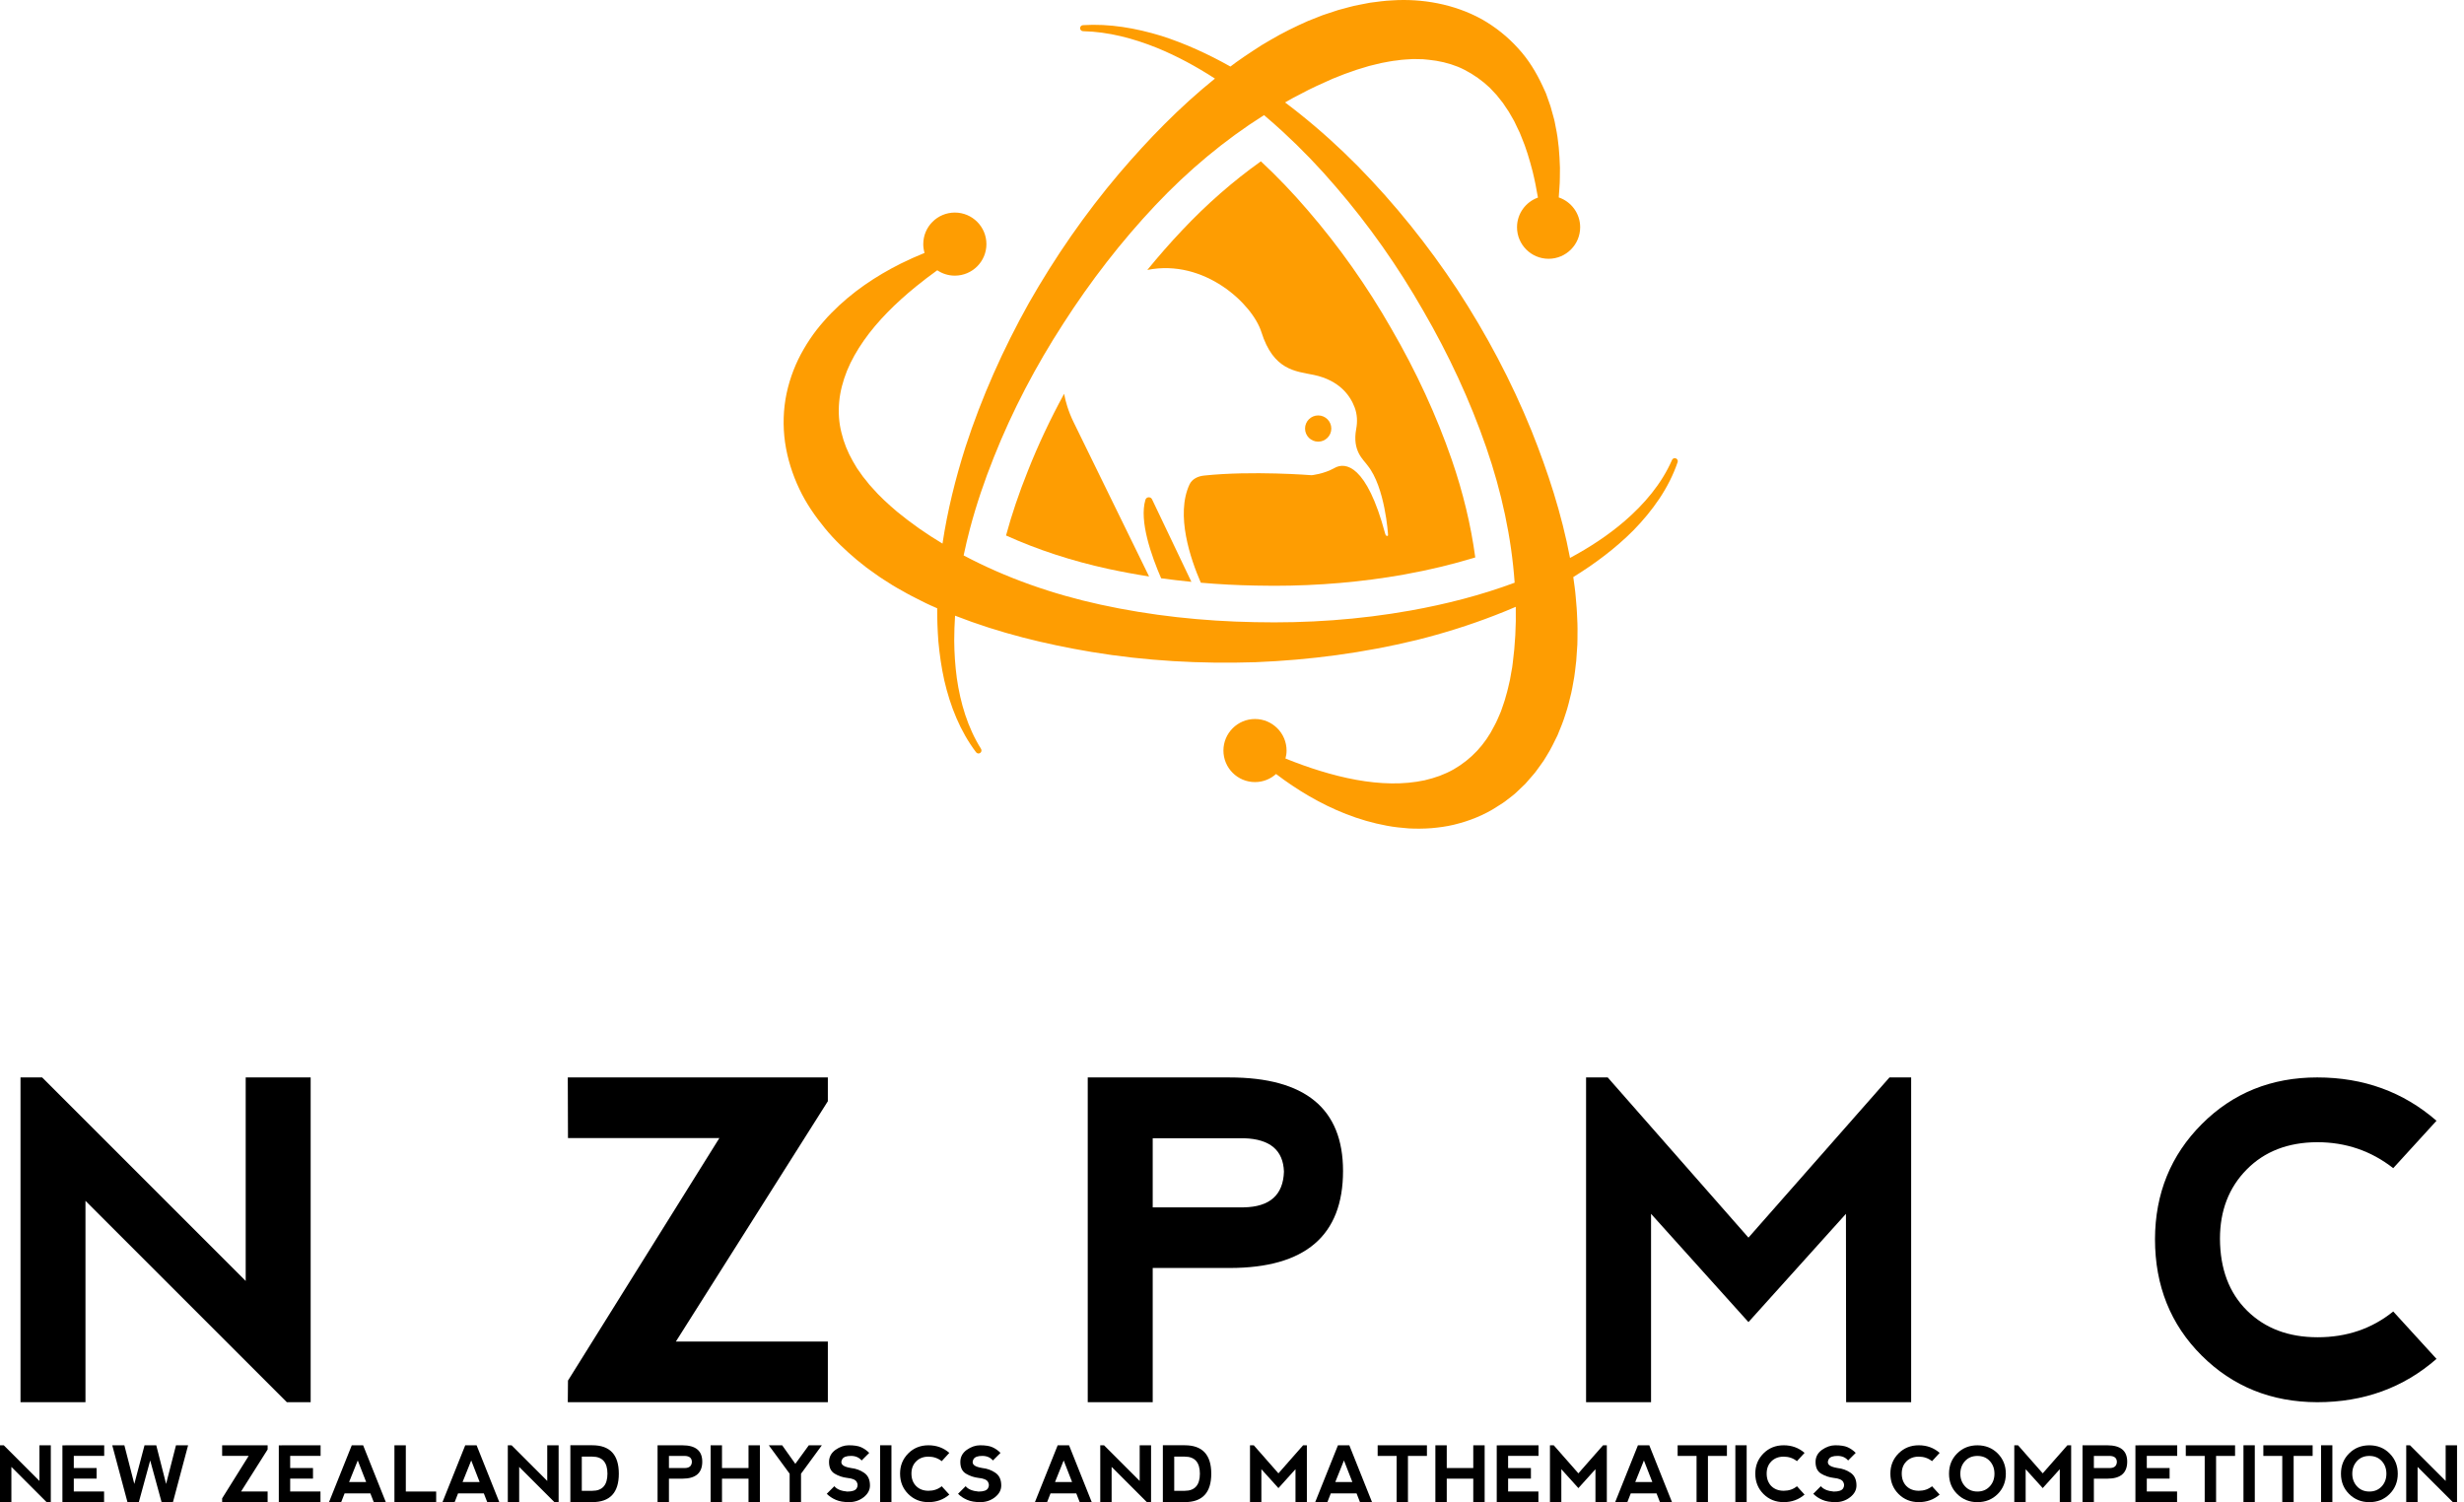 <svg width="269" height="164" viewBox="0 0 269 164" fill="none" xmlns="http://www.w3.org/2000/svg">
<path d="M153.997 66.654C148.387 67.66 142.673 68.052 136.991 67.924C131.305 67.82 125.639 67.213 120.137 66.01C114.89 64.868 109.796 63.078 105.202 60.638C105.406 59.667 105.634 58.7 105.886 57.745C106.589 55.085 107.477 52.477 108.497 49.928C110.524 44.819 113.099 39.929 116.082 35.327C119.045 30.709 122.408 26.359 126.138 22.404C129.705 18.622 133.712 15.27 137.998 12.57C138.698 13.161 139.386 13.768 140.062 14.391C142.101 16.269 144.024 18.27 145.823 20.375C149.442 24.566 152.637 29.12 155.376 33.917C158.147 38.695 160.482 43.708 162.266 48.873C163.929 53.687 165.013 58.688 165.357 63.618C161.682 64.984 157.855 65.963 153.997 66.654ZM182.97 50.048C182.806 49.976 182.61 50.052 182.538 50.215V50.219C181.391 52.836 179.504 55.041 177.364 56.891C175.545 58.456 173.522 59.775 171.402 60.913C170.491 56.092 168.979 51.478 167.2 47.032C165.005 41.615 162.266 36.466 159.103 31.62C155.916 26.791 152.285 22.265 148.239 18.142C146.211 16.089 144.064 14.152 141.809 12.354C141.309 11.954 140.805 11.567 140.293 11.184L141.125 10.712L141.993 10.261C143.136 9.642 144.308 9.118 145.472 8.603L146.351 8.255L146.791 8.08C146.939 8.024 147.087 7.976 147.235 7.924L148.119 7.612L149.002 7.345L149.446 7.209L149.886 7.101L150.774 6.885C151.362 6.781 151.953 6.646 152.533 6.594C153.121 6.498 153.693 6.486 154.272 6.446L155.128 6.462C155.196 6.462 155.272 6.458 155.34 6.466L155.548 6.486C155.688 6.502 155.828 6.514 155.968 6.526C157.079 6.634 158.155 6.885 159.171 7.293C160.182 7.716 161.122 8.299 162.002 9.014L162.646 9.582C162.841 9.793 163.033 10.005 163.241 10.217C163.349 10.317 163.437 10.432 163.529 10.552L163.805 10.9C163.897 11.016 163.997 11.128 164.085 11.251L164.337 11.631L164.589 12.006L164.717 12.198L164.833 12.398L165.301 13.209C165.441 13.488 165.572 13.78 165.708 14.064C165.776 14.207 165.852 14.347 165.916 14.495L166.096 14.943C166.604 16.129 166.976 17.403 167.316 18.701C167.548 19.64 167.736 20.599 167.9 21.57C166.568 22.049 165.616 23.315 165.616 24.809C165.616 26.711 167.16 28.253 169.063 28.253C170.963 28.253 172.51 26.711 172.51 24.809C172.51 23.295 171.53 22.013 170.171 21.554C170.199 21.214 170.215 20.879 170.243 20.539C170.307 19.808 170.291 19.073 170.303 18.33C170.259 16.852 170.155 15.346 169.835 13.848L169.727 13.285C169.691 13.093 169.631 12.905 169.583 12.722C169.479 12.35 169.383 11.97 169.271 11.599L168.879 10.484L168.779 10.205L168.659 9.933L168.407 9.386C167.732 7.936 166.88 6.506 165.732 5.271C164.605 4.017 163.253 2.938 161.758 2.092C158.727 0.426 155.216 -0.173 151.973 0.042C151.154 0.074 150.362 0.198 149.558 0.298C149.162 0.366 148.774 0.45 148.383 0.526L147.799 0.646L147.223 0.793C146.843 0.893 146.459 0.989 146.083 1.101L144.968 1.468C144.788 1.528 144.6 1.588 144.416 1.652L143.876 1.864L142.797 2.291C141.393 2.911 140.018 3.586 138.718 4.353C138.39 4.54 138.066 4.732 137.742 4.928L136.799 5.539C136.163 5.939 135.555 6.378 134.943 6.805C134.735 6.957 134.531 7.109 134.328 7.265C131.924 5.915 129.405 4.752 126.774 3.913C124.011 3.07 121.112 2.559 118.221 2.747C118.057 2.759 117.921 2.899 117.917 3.07C117.913 3.25 118.057 3.402 118.241 3.406C121.024 3.466 123.739 4.193 126.302 5.223C128.518 6.13 130.629 7.277 132.636 8.579C128.782 11.687 125.367 15.21 122.216 18.897C118.465 23.315 115.178 28.077 112.331 33.074C109.524 38.092 107.169 43.357 105.398 48.817C104.306 52.257 103.431 55.776 102.895 59.347C101.127 58.293 99.468 57.122 97.945 55.872C96.969 55.041 96.021 54.186 95.221 53.255C95.118 53.14 95.01 53.032 94.91 52.912L94.63 52.556L94.346 52.205L94.202 52.025L94.074 51.845L93.558 51.114L93.114 50.363C92.538 49.357 92.115 48.302 91.859 47.219C91.583 46.141 91.515 45.014 91.615 43.884C91.715 42.749 92.019 41.611 92.47 40.477C92.93 39.35 93.562 38.243 94.31 37.173C95.809 35.036 97.788 33.086 99.964 31.309C100.723 30.689 101.515 30.09 102.323 29.507C102.871 29.879 103.53 30.094 104.242 30.094C106.146 30.094 107.689 28.552 107.689 26.651C107.689 24.749 106.146 23.207 104.242 23.207C102.339 23.207 100.795 24.749 100.795 26.651C100.795 26.986 100.847 27.31 100.935 27.614C100.06 27.969 99.196 28.353 98.344 28.776C95.629 30.138 93.014 31.872 90.755 34.181C90.479 34.472 90.191 34.76 89.931 35.076C89.663 35.383 89.395 35.695 89.144 36.022C88.64 36.678 88.172 37.373 87.748 38.108C86.892 39.57 86.245 41.212 85.873 42.949C85.509 44.687 85.453 46.512 85.705 48.294C85.961 50.072 86.513 51.789 87.26 53.371C88.008 54.961 88.992 56.367 90.055 57.666C91.119 58.972 92.319 60.098 93.562 61.141L94.51 61.9C94.83 62.144 95.162 62.367 95.485 62.603C96.129 63.086 96.809 63.482 97.477 63.917C97.812 64.129 98.16 64.309 98.504 64.504C98.844 64.692 99.184 64.9 99.536 65.072C100.236 65.419 100.923 65.795 101.635 66.11C101.859 66.21 102.087 66.31 102.315 66.41C102.307 67.612 102.355 68.819 102.443 70.017C102.575 71.455 102.779 72.881 103.091 74.287C103.738 77.088 104.818 79.832 106.561 82.129C106.661 82.265 106.853 82.301 106.997 82.213C107.149 82.117 107.197 81.913 107.101 81.757C105.634 79.421 104.846 76.736 104.458 74.036C104.274 72.677 104.186 71.311 104.174 69.941C104.178 69.034 104.206 68.124 104.266 67.217C109.125 69.122 114.131 70.333 119.145 71.175C125.079 72.162 131.073 72.49 137.031 72.298C142.98 72.062 148.906 71.279 154.688 69.869C157.571 69.15 160.418 68.259 163.189 67.185C163.957 66.889 164.725 66.578 165.481 66.25C165.524 68.343 165.409 70.405 165.149 72.39C165.129 72.546 165.113 72.701 165.089 72.857L165.005 73.313C164.945 73.616 164.905 73.924 164.845 74.224C164.705 74.819 164.581 75.422 164.405 75.989C164.261 76.58 164.037 77.12 163.857 77.679C163.621 78.206 163.417 78.757 163.137 79.245C162.122 81.286 160.618 82.888 158.707 83.99C158.227 84.266 157.719 84.494 157.187 84.698C156.656 84.893 156.104 85.053 155.532 85.189C154.38 85.433 153.161 85.548 151.901 85.528C149.374 85.496 146.739 84.969 144.132 84.166C142.865 83.779 141.597 83.319 140.337 82.812C140.413 82.536 140.457 82.245 140.457 81.941C140.457 80.044 138.91 78.498 137.011 78.498C135.107 78.498 133.564 80.044 133.564 81.941C133.564 83.843 135.107 85.385 137.011 85.385C137.894 85.385 138.702 85.049 139.31 84.502C140.453 85.373 141.653 86.18 142.917 86.915C145.476 88.397 148.303 89.583 151.413 90.15C152.185 90.298 152.985 90.378 153.789 90.442C154.596 90.486 155.416 90.478 156.244 90.418C157.071 90.346 157.907 90.238 158.735 90.038C159.563 89.835 160.382 89.583 161.182 89.247C161.978 88.912 162.761 88.524 163.485 88.037L164.037 87.686C164.229 87.574 164.389 87.43 164.565 87.298L165.085 86.899C165.253 86.763 165.429 86.631 165.58 86.475C165.9 86.18 166.212 85.876 166.524 85.572L167.376 84.594C167.524 84.434 167.652 84.262 167.776 84.09L168.152 83.571C168.276 83.395 168.407 83.224 168.523 83.048L168.855 82.508C169.315 81.785 169.663 81.034 170.035 80.283C170.347 79.524 170.671 78.757 170.903 77.983C171.174 77.212 171.342 76.428 171.538 75.65C171.626 75.258 171.694 74.867 171.762 74.479L171.866 73.892C171.898 73.696 171.918 73.5 171.946 73.305L172.082 72.138L172.162 70.972L172.202 70.393C172.214 70.197 172.206 70.005 172.214 69.813L172.222 68.655C172.23 68.271 172.198 67.892 172.186 67.508C172.166 67.129 172.158 66.745 172.126 66.366L172.03 65.231L171.978 64.664L171.91 64.105C171.862 63.733 171.814 63.37 171.758 63.002C174.117 61.544 176.357 59.875 178.32 57.905C179.364 56.839 180.323 55.688 181.155 54.446C181.983 53.203 182.674 51.861 183.15 50.455C183.206 50.295 183.126 50.116 182.97 50.048Z" fill="#FE9D02"/>
<path d="M125.05 54.562C124.346 56.867 125.706 60.694 126.765 63.135C127.853 63.287 128.957 63.411 130.068 63.523L125.77 54.511C125.618 54.195 125.15 54.227 125.05 54.562Z" fill="#FE9D02"/>
<path d="M117.215 46.107C116.931 45.532 116.703 44.953 116.519 44.377C116.371 43.918 116.259 43.455 116.171 42.991C114.66 45.763 113.332 48.58 112.213 51.412C111.245 53.821 110.445 56.197 109.83 58.462C113.276 60.02 117.019 61.243 120.99 62.11C122.449 62.425 123.937 62.701 125.448 62.937C123.077 58.087 118.806 49.355 117.215 46.107Z" fill="#FE9D02"/>
<path d="M145.342 46.788C145.342 45.997 144.698 45.354 143.911 45.354C143.119 45.354 142.475 45.997 142.475 46.788C142.475 47.579 143.119 48.218 143.911 48.218C144.698 48.218 145.342 47.579 145.342 46.788Z" fill="#FE9D02"/>
<path d="M158.487 50.176C156.823 45.367 154.616 40.569 151.917 35.923L151.905 35.9C149.254 31.258 146.187 26.912 142.784 22.973C141.161 21.075 139.442 19.278 137.654 17.612C134.623 19.769 131.736 22.294 129.049 25.146C127.746 26.524 126.482 27.97 125.255 29.472C131.5 28.218 136.747 33.203 137.706 36.247C139.022 40.425 141.409 40.521 143.44 40.933C146.239 41.528 147.403 43.19 147.887 44.472C148.17 45.219 148.21 46.03 148.063 46.813C147.599 49.258 148.862 50.181 149.29 50.804C151.217 53.172 151.537 58.318 151.537 58.425C151.537 58.529 151.301 58.609 151.217 58.246C149.198 50.732 146.875 50.42 145.695 51.091C144.516 51.758 143.192 51.882 143.192 51.882C143.192 51.882 136.703 51.363 131.44 51.922C130.773 51.994 130.137 52.294 129.857 52.901C128.322 56.224 129.977 61.042 131.097 63.618C133.06 63.79 135.055 63.894 137.078 63.93C137.742 63.946 138.414 63.954 139.074 63.954C143.944 63.954 148.73 63.539 153.289 62.724C156.028 62.232 158.627 61.605 161.058 60.858C160.586 57.347 159.726 53.768 158.487 50.176Z" fill="#FE9D02"/>
<path d="M2.238 153.087V117.63H4.6L26.823 139.849V117.63H33.915V153.087H31.317L9.331 131.104V153.087H2.238Z" fill="black"/>
<path d="M90.378 153.087H61.987L62.008 150.725L78.535 124.249H62.008L61.987 117.63H90.378V120.228L73.784 146.468H90.378V153.087Z" fill="black"/>
<path d="M125.844 131.814H135.771C138.625 131.767 140.09 130.464 140.171 127.914C140.09 125.579 138.652 124.365 135.845 124.27H125.844V131.814ZM118.751 153.088V117.631H134.212C142.486 117.631 146.622 121.032 146.622 127.84C146.622 134.904 142.492 138.433 134.239 138.433H125.844V153.088H118.751Z" fill="black"/>
<path d="M173.155 153.087V117.63H175.517L190.883 135.119L206.277 117.63H208.645V153.087H201.546L201.526 132.521L190.883 144.343L180.248 132.521V153.087H173.155Z" fill="black"/>
<path d="M240.361 147.993C236.966 144.612 235.266 140.375 235.266 135.288C235.279 130.308 236.986 126.118 240.374 122.724C243.762 119.331 247.959 117.63 252.974 117.63C258.035 117.63 262.374 119.209 265.998 122.36L261.274 127.535C258.858 125.646 256.098 124.701 252.974 124.701C249.788 124.715 247.224 125.707 245.28 127.677C243.33 129.647 242.358 132.171 242.358 135.241C242.372 138.533 243.357 141.151 245.314 143.088C247.271 145.024 249.836 145.996 253.021 145.996C256.206 145.996 258.953 145.058 261.274 143.182L265.998 148.357C262.388 151.515 258.049 153.087 252.974 153.087C247.959 153.073 243.755 151.373 240.361 147.993Z" fill="black"/>
<path d="M0 163.997V157.79H0.412L4.306 161.683V157.79H5.547V163.997H5.088L1.242 160.151V163.997H0Z" fill="black"/>
<path d="M6.814 163.997V157.796L11.376 157.79V158.95H8.056V160.273H10.546V161.426H8.056V162.837H11.363V163.997H6.814Z" fill="black"/>
<path d="M16.398 159.447L15.157 163.994H13.915L12.255 157.793H13.578L14.664 162.01L15.778 157.793H17.06L18.133 162.01L19.213 157.793H20.535L18.882 163.994H17.64L16.398 159.447Z" fill="black"/>
<path d="M29.218 163.997H24.251V163.585L27.146 158.95H24.251V157.79H29.218V158.248L26.316 162.837H29.218V163.997Z" fill="black"/>
<path d="M30.438 163.997V157.796L35 157.79V158.95H31.68V160.273H34.17V161.426H31.68V162.837H34.987V163.997H30.438Z" fill="black"/>
<path d="M39.057 159.447L38.112 161.801H39.975L39.057 159.447ZM35.919 163.994L38.403 157.793H39.644L42.121 163.994H40.805L40.434 163.043H37.62L37.249 163.994H35.919Z" fill="black"/>
<path d="M44.304 157.792V162.839H47.618V163.999H43.062V157.792H44.304Z" fill="black"/>
<path d="M51.445 159.447L50.5 161.801H52.362L51.445 159.447ZM48.307 163.994L50.79 157.793H52.032L54.509 163.994H53.193L52.821 163.043H50.007L49.636 163.994H48.307Z" fill="black"/>
<path d="M55.439 163.997V157.79H55.85L59.744 161.683V157.79H60.986V163.997H60.527L56.68 160.151V163.997H55.439Z" fill="black"/>
<path d="M64.663 162.76C65.763 162.76 66.316 162.133 66.316 160.891C66.316 159.657 65.763 159.029 64.663 159.029H63.516V162.76H64.663ZM62.267 163.995V157.788H64.663C66.593 157.788 67.558 158.827 67.558 160.891C67.558 162.963 66.593 163.995 64.663 163.995H62.267Z" fill="black"/>
<path d="M73.03 160.275H74.764C75.264 160.268 75.52 160.038 75.534 159.593C75.52 159.182 75.271 158.972 74.778 158.952H73.03V160.275ZM71.788 163.999V157.792H74.495C75.945 157.792 76.668 158.385 76.668 159.58C76.668 160.814 75.945 161.435 74.501 161.435H73.03V163.999H71.788Z" fill="black"/>
<path d="M77.58 163.997V157.79H78.822V160.273H81.717V157.79H82.959V163.99L81.717 163.997V161.433H78.822V163.997H77.58Z" fill="black"/>
<path d="M83.933 157.792H85.391L86.828 159.816L88.299 157.792H89.723L87.449 160.895V163.999H86.207V160.895L83.933 157.792Z" fill="black"/>
<path d="M94.004 157.999C94.321 158.14 94.618 158.343 94.895 158.62L94.065 159.449C93.788 159.119 93.403 158.95 92.904 158.95C92.411 158.95 92.094 159.065 91.953 159.301C91.817 159.537 91.817 159.74 91.953 159.902C92.094 160.07 92.411 160.192 92.904 160.273C93.43 160.327 93.91 160.502 94.335 160.792C94.76 161.082 94.976 161.541 94.976 162.175C94.976 162.675 94.746 163.1 94.294 163.457C93.835 163.815 93.302 163.997 92.695 163.997C92.121 163.997 91.635 163.916 91.251 163.747C90.866 163.585 90.535 163.363 90.259 163.086L91.089 162.256C91.359 162.594 91.831 162.783 92.492 162.843C93.046 162.843 93.39 162.722 93.525 162.486C93.66 162.256 93.66 162.02 93.525 161.784C93.39 161.548 93.046 161.406 92.492 161.352C91.993 161.291 91.541 161.143 91.129 160.893C90.711 160.644 90.508 160.219 90.508 159.611C90.508 159.065 90.745 158.626 91.21 158.289C91.683 157.958 92.168 157.79 92.661 157.79C93.242 157.79 93.687 157.857 94.004 157.999Z" fill="black"/>
<path d="M96.085 157.789H97.321V163.997H96.085V157.789Z" fill="black"/>
<path d="M99.153 163.106C98.559 162.513 98.262 161.77 98.262 160.88C98.262 160.009 98.559 159.281 99.153 158.68C99.746 158.087 100.482 157.79 101.359 157.79C102.243 157.79 103.006 158.066 103.64 158.62L102.81 159.524C102.392 159.193 101.906 159.031 101.359 159.031C100.806 159.031 100.354 159.207 100.016 159.551C99.672 159.895 99.504 160.333 99.504 160.873C99.504 161.453 99.679 161.905 100.023 162.25C100.361 162.587 100.813 162.756 101.366 162.756C101.926 162.756 102.405 162.594 102.81 162.263L103.64 163.174C103.006 163.72 102.25 163.997 101.359 163.997C100.482 163.997 99.746 163.7 99.153 163.106Z" fill="black"/>
<path d="M108.337 157.999C108.655 158.14 108.952 158.343 109.228 158.62L108.398 159.449C108.122 159.119 107.737 158.95 107.237 158.95C106.745 158.95 106.428 159.065 106.286 159.301C106.151 159.537 106.151 159.74 106.286 159.902C106.428 160.07 106.745 160.192 107.237 160.273C107.764 160.327 108.243 160.502 108.668 160.792C109.093 161.082 109.309 161.541 109.309 162.175C109.309 162.675 109.08 163.1 108.628 163.457C108.169 163.815 107.636 163.997 107.028 163.997C106.455 163.997 105.969 163.916 105.584 163.747C105.199 163.585 104.869 163.363 104.592 163.086L105.422 162.256C105.692 162.594 106.164 162.783 106.826 162.843C107.379 162.843 107.723 162.722 107.858 162.486C107.993 162.256 107.993 162.02 107.858 161.784C107.723 161.548 107.379 161.406 106.826 161.352C106.333 161.291 105.874 161.143 105.463 160.893C105.044 160.644 104.842 160.219 104.842 159.611C104.842 159.065 105.078 158.626 105.544 158.289C106.016 157.958 106.502 157.79 106.995 157.79C107.575 157.79 108.02 157.857 108.337 157.999Z" fill="black"/>
<path d="M116.124 159.447L115.179 161.801H117.041L116.124 159.447ZM112.986 163.994L115.469 157.793H116.711L119.187 163.994H117.871L117.5 163.043H114.686L114.315 163.994H112.986Z" fill="black"/>
<path d="M120.117 163.997V157.79H120.528L124.422 161.683V157.79H125.664V163.997H125.205L121.358 160.151V163.997H120.117Z" fill="black"/>
<path d="M129.34 162.76C130.44 162.76 130.994 162.133 130.994 160.891C130.994 159.657 130.44 159.029 129.34 159.029H128.193V162.76H129.34ZM126.951 163.995V157.788H129.34C131.271 157.788 132.236 158.827 132.236 160.891C132.236 162.963 131.271 163.995 129.34 163.995H126.951Z" fill="black"/>
<path d="M136.465 163.997V157.79H136.877L139.569 160.853L142.262 157.79H142.674V163.997H141.432V160.401L139.569 162.465L137.707 160.401V163.997H136.465Z" fill="black"/>
<path d="M146.722 159.447L145.777 161.801H147.64L146.722 159.447ZM143.584 163.994L146.068 157.793H147.309L149.786 163.994H148.47L148.099 163.043H145.285L144.914 163.994H143.584Z" fill="black"/>
<path d="M155.781 157.792V158.952H153.709V163.999H152.474V158.952H150.402V157.792H155.781Z" fill="black"/>
<path d="M156.703 163.997V157.79H157.945V160.273H160.84V157.79H162.082V163.99L160.84 163.997V161.433H157.945V163.997H156.703Z" fill="black"/>
<path d="M163.402 163.997V157.796L167.964 157.79V158.95H164.644V160.273H167.134V161.426H164.644V162.837H167.951V163.997H163.402Z" fill="black"/>
<path d="M169.212 163.997V157.79H169.624L172.316 160.853L175.009 157.79H175.421V163.997H174.179V160.401L172.316 162.465L170.454 160.401V163.997H169.212Z" fill="black"/>
<path d="M179.47 159.447L178.525 161.801H180.388L179.47 159.447ZM176.332 163.994L178.816 157.793H180.057L182.534 163.994H181.218L180.847 163.043H178.033L177.662 163.994H176.332Z" fill="black"/>
<path d="M188.531 157.792V158.952H186.459V163.999H185.217V158.952H183.152V157.792H188.531Z" fill="black"/>
<path d="M189.452 157.789H190.687V163.997H189.452V157.789Z" fill="black"/>
<path d="M192.52 163.106C191.926 162.513 191.629 161.77 191.629 160.88C191.629 160.009 191.926 159.281 192.52 158.68C193.114 158.087 193.849 157.79 194.726 157.79C195.61 157.79 196.373 158.066 197.007 158.62L196.177 159.524C195.759 159.193 195.273 159.031 194.726 159.031C194.166 159.031 193.721 159.207 193.377 159.551C193.039 159.895 192.871 160.333 192.871 160.873C192.871 161.453 193.046 161.905 193.383 162.25C193.728 162.587 194.18 162.756 194.733 162.756C195.293 162.756 195.772 162.594 196.177 162.263L197.007 163.174C196.373 163.72 195.617 163.997 194.726 163.997C193.849 163.997 193.114 163.7 192.52 163.106Z" fill="black"/>
<path d="M201.702 157.999C202.02 158.14 202.316 158.343 202.593 158.62L201.763 159.449C201.486 159.119 201.102 158.95 200.602 158.95C200.11 158.95 199.792 159.065 199.651 159.301C199.516 159.537 199.516 159.74 199.651 159.902C199.792 160.07 200.11 160.192 200.602 160.273C201.129 160.327 201.608 160.502 202.033 160.792C202.458 161.082 202.674 161.541 202.674 162.175C202.674 162.675 202.445 163.1 201.986 163.457C201.534 163.815 201 163.997 200.393 163.997C199.819 163.997 199.334 163.916 198.949 163.747C198.564 163.585 198.234 163.363 197.957 163.086L198.787 162.256C199.064 162.594 199.529 162.783 200.191 162.843C200.744 162.843 201.088 162.722 201.223 162.486C201.358 162.256 201.358 162.02 201.223 161.784C201.088 161.548 200.744 161.406 200.191 161.352C199.698 161.291 199.239 161.143 198.827 160.893C198.409 160.644 198.207 160.219 198.207 159.611C198.207 159.065 198.443 158.626 198.908 158.289C199.381 157.958 199.867 157.79 200.359 157.79C200.94 157.79 201.385 157.857 201.702 157.999Z" fill="black"/>
<path d="M207.266 163.106C206.673 162.513 206.376 161.77 206.376 160.88C206.376 160.009 206.673 159.281 207.266 158.68C207.86 158.087 208.596 157.79 209.473 157.79C210.357 157.79 211.12 158.066 211.754 158.62L210.924 159.524C210.506 159.193 210.02 159.031 209.473 159.031C208.913 159.031 208.468 159.207 208.123 159.551C207.786 159.895 207.617 160.333 207.617 160.873C207.617 161.453 207.793 161.905 208.13 162.25C208.474 162.587 208.927 162.756 209.48 162.756C210.04 162.756 210.519 162.594 210.924 162.263L211.754 163.174C211.12 163.72 210.364 163.997 209.473 163.997C208.596 163.997 207.86 163.7 207.266 163.106Z" fill="black"/>
<path d="M215.883 162.839C216.43 162.839 216.882 162.651 217.226 162.279C217.571 161.908 217.739 161.443 217.739 160.896C217.739 160.343 217.571 159.877 217.226 159.506C216.882 159.135 216.43 158.953 215.877 158.953C215.33 158.953 214.878 159.135 214.534 159.506C214.19 159.877 214.014 160.343 214.014 160.896C214.014 161.443 214.19 161.908 214.534 162.279C214.878 162.651 215.33 162.839 215.883 162.839ZM213.663 163.103C213.069 162.509 212.779 161.773 212.779 160.896C212.779 160.012 213.069 159.277 213.663 158.683C214.257 158.089 214.999 157.793 215.877 157.793C216.761 157.793 217.503 158.089 218.097 158.683C218.684 159.277 218.981 160.012 218.981 160.896C218.981 161.773 218.684 162.516 218.097 163.109C217.503 163.703 216.761 164 215.877 164C214.999 164 214.257 163.696 213.663 163.103Z" fill="black"/>
<path d="M219.904 163.997V157.79H220.315L223.008 160.853L225.701 157.79H226.112V163.997H224.871V160.401L223.008 162.465L221.145 160.401V163.997H219.904Z" fill="black"/>
<path d="M228.593 160.275H230.335C230.834 160.268 231.09 160.038 231.104 159.593C231.09 159.182 230.834 158.972 230.348 158.952H228.593V160.275ZM227.352 163.999V157.792H230.058C231.509 157.792 232.231 158.385 232.231 159.58C232.231 160.814 231.509 161.435 230.065 161.435H228.593V163.999H227.352Z" fill="black"/>
<path d="M233.128 163.997V157.796L237.69 157.79V158.95H234.37V160.273H236.86V161.426H234.37V162.837H237.676V163.997H233.128Z" fill="black"/>
<path d="M244.006 157.792V158.952H241.934V163.999H240.692V158.952H238.627V157.792H244.006Z" fill="black"/>
<path d="M244.924 157.789H246.16V163.997H244.924V157.789Z" fill="black"/>
<path d="M252.474 157.792V158.952H250.402V163.999H249.16V158.952H247.095V157.792H252.474Z" fill="black"/>
<path d="M253.394 157.789H254.63V163.997H253.394V157.789Z" fill="black"/>
<path d="M258.673 162.839C259.219 162.839 259.671 162.651 260.015 162.279C260.36 161.908 260.528 161.443 260.528 160.896C260.528 160.343 260.36 159.877 260.015 159.506C259.671 159.135 259.219 158.953 258.666 158.953C258.112 158.953 257.667 159.135 257.323 159.506C256.979 159.877 256.803 160.343 256.803 160.896C256.803 161.443 256.979 161.908 257.323 162.279C257.667 162.651 258.119 162.839 258.673 162.839ZM256.452 163.103C255.858 162.509 255.568 161.773 255.568 160.896C255.568 160.012 255.858 159.277 256.452 158.683C257.046 158.089 257.788 157.793 258.666 157.793C259.55 157.793 260.292 158.089 260.879 158.683C261.473 159.277 261.77 160.012 261.77 160.896C261.77 161.773 261.473 162.516 260.879 163.109C260.292 163.703 259.55 164 258.666 164C257.788 164 257.046 163.696 256.452 163.103Z" fill="black"/>
<path d="M262.693 163.997V157.79H263.104L266.998 161.683V157.79H268.24V163.997H267.781L263.934 160.151V163.997H262.693Z" fill="black"/>
</svg>

